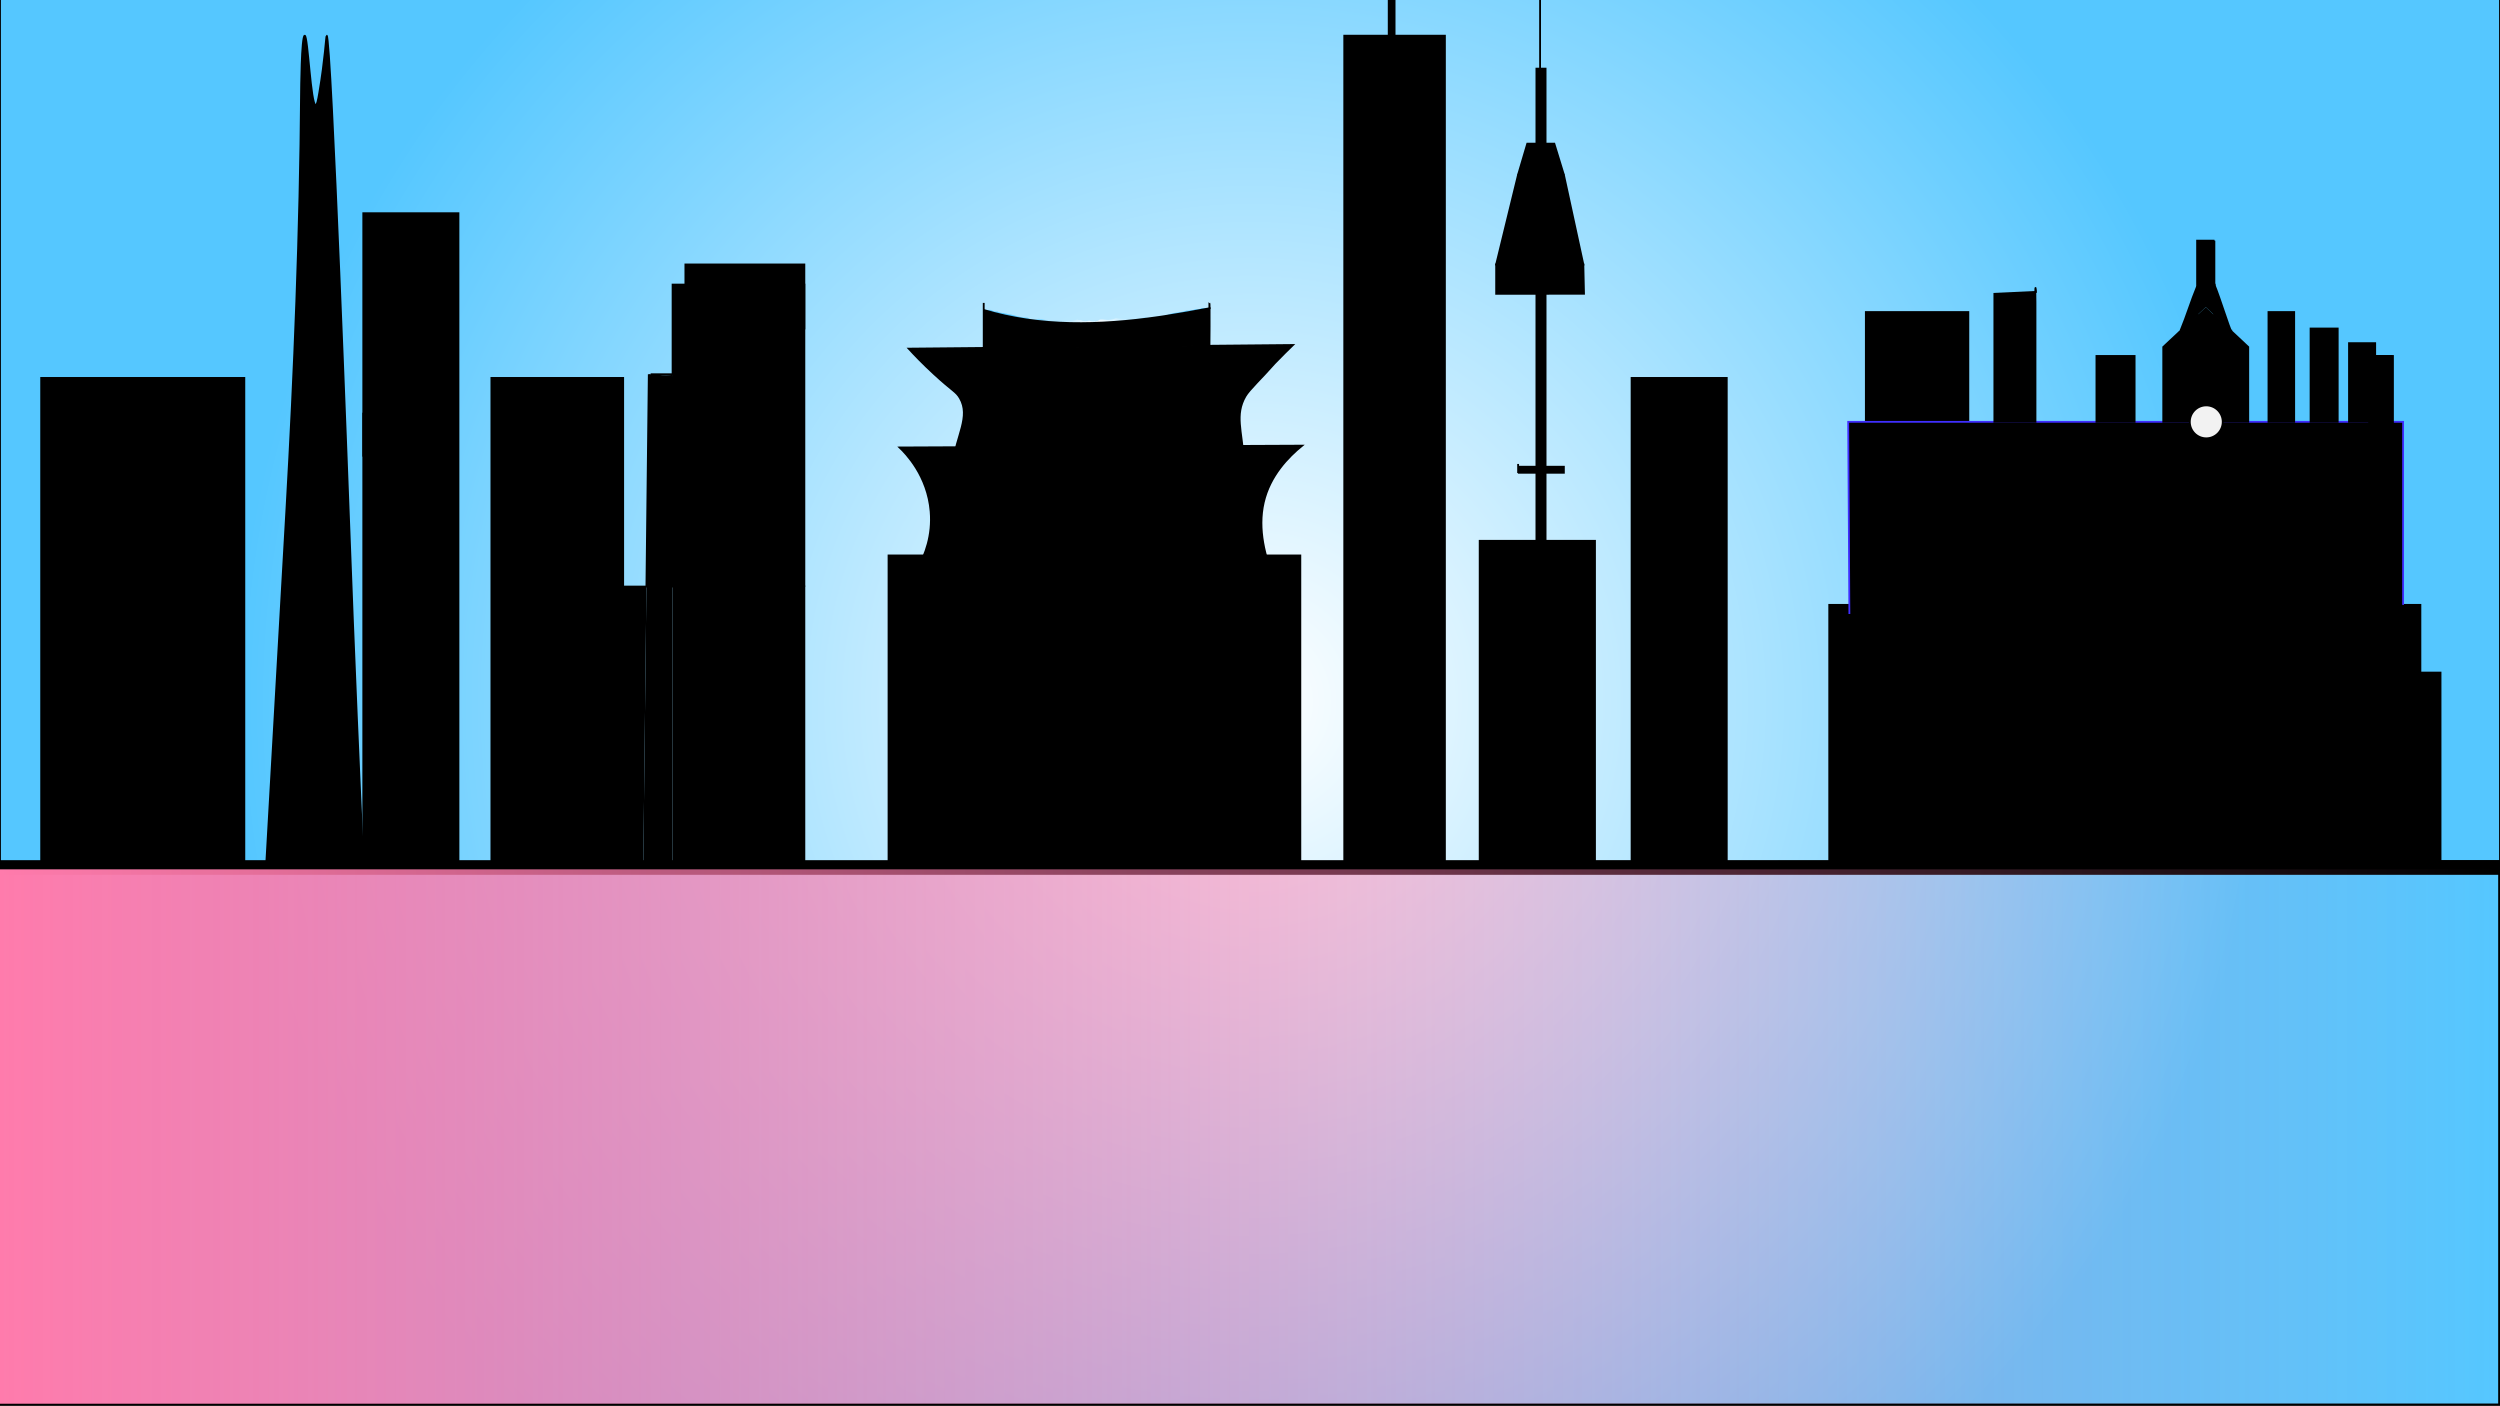 <?xml version="1.0" encoding="utf-8"?>
<!-- Generator: Adobe Illustrator 25.2.3, SVG Export Plug-In . SVG Version: 6.00 Build 0)  -->
<svg version="1.1" xmlns="http://www.w3.org/2000/svg" xmlns:xlink="http://www.w3.org/1999/xlink" x="0px" y="0px"
	 viewBox="0 0 1366 768" style="enable-background:new 0 0 1366 768;" xml:space="preserve">
<rect x="0" y="0" width="1366" height="768" fill="#333333" stroke="none"/>
<style type="text/css">
	.st0{fill:url(#SVGID_1_);stroke:#000000;stroke-miterlimit:10;}
	.st1{fill:none;stroke:#000000;stroke-miterlimit:10;}
	.st2{stroke:#000000;stroke-miterlimit:10;}
	.st3{fill:none;stroke:#3F2EFF;stroke-miterlimit:10;}
	.st4{fill:#FFFFFF;}
	.st5{fill:url(#SVGID_2_);}
	.st6{fill:url(#SVGID_3_);}
	.st7{fill:#F2F2F2;stroke:#000000;stroke-miterlimit:10;}
	.st8{fill:url(#SVGID_4_);stroke:#000000;stroke-miterlimit:10;}
</style>
<g id="Layer_2">
	<radialGradient id="SVGID_1_" cx="683" cy="383.5" r="554.051" gradientUnits="userSpaceOnUse">
		<stop  offset="0" style="stop-color:#FFFFFF"/>
		<stop  offset="1" style="stop-color:#55C7FF"/>
	</radialGradient>
	<rect y="-0.5" class="st0" width="1366" height="768"/>
</g>
<g id="Layer_1">
	<g>
		<line class="st1" x1="-12" y1="471.5" x2="1365.5" y2="470.5"/>
		<line x1="-12" y1="471.5" x2="1365.5" y2="470.5"/>
	</g>
	<rect x="734.5" y="19.5" class="st2" width="55" height="451"/>
	<rect x="891.5" y="206.5" class="st2" width="52" height="264"/>
	<rect x="999.5" y="330.5" class="st2" width="323" height="141"/>
	<rect x="485.5" y="303.5" class="st2" width="225" height="168"/>
	<path class="st2" d="M699.5,324.5c-69.67,0-139.33,0-209,0c2.29-2.11,20.14-19.13,18-45c-1.62-19.64-13.73-31.89-17-35
		c73.33-0.33,146.67-0.67,220-1c-7.62,6.2-17.61,16.4-21,31c-6.86,29.53,16.84,61.59,16,62C706.29,336.6,704.94,334.61,699.5,324.5z
		"/>
	<rect x="808.5" y="295.5" class="st2" width="63" height="176"/>
	<rect x="268.5" y="206.5" class="st2" width="72" height="264"/>
	<path class="st2" d="M198.5,471.5h-53c3.67-64.33,7.33-128.67,11-193c4.33-75.92,7.44-151.96,8-228c0,0,0.23-30.96,2-31
		c1.72-0.04,3.26,38.02,6,38c0.73-0.01,1.28-2.72,2-7c3.12-18.42,3.68-30.99,4-31c2.46-0.09,12,259,12,259
		C193.61,362.93,196.62,430.71,198.5,471.5z"/>
	<rect x="198.5" y="116.5" class="st2" width="52" height="355"/>
	<rect x="22.5" y="206.5" class="st2" width="111" height="264"/>
	<rect x="1019.5" y="170.5" class="st2" width="56" height="191"/>
	<ellipse class="st2" cx="1182" cy="328" rx="57.5" ry="97.5"/>
	<polygon class="st2" points="844.5,330.5 839.5,330.5 839.5,107.06 839.5,37.5 844.5,37.5 	"/>
	<polygon class="st2" points="817.5,144.5 865.14,144.5 854.5,95.5 829.47,95.5 	"/>
	<polygon class="st2" points="817.5,160.56 865.5,160.5 865.14,144.5 817.5,144.5 	"/>
	<polyline class="st2" points="829.47,95.5 834.5,78.5 849.28,78.5 854.5,95.5 	"/>
	<polyline class="st2" points="829.47,255.02 854.5,255.02 854.5,258.32 829.47,258.32 	"/>
	<rect x="758.79" class="st2" width="3.21" height="19.5"/>
	<g id="XMLID_4_">
		<g>
			<path d="M1313.05,230.5v100l-302.55,5c-0.22-35-0.43-70-0.65-105h71.65h225.55H1313.05z"/>
		</g>
		<g>
			<path class="st3" d="M1313.05,330.5v-100h-6H1081.5h-71.65c0.22,35,0.43,70,0.65,105"/>
			<line class="st1" x1="1307.05" y1="230.5" x2="1307.05" y2="194.5"/>
			<line class="st1" x1="1297.8" y1="194.5" x2="1307.05" y2="194.5"/>
		</g>
	</g>
	<path class="st2" d="M1112.18,165.18v2.64v4.43v58.24h-22.46v-60v-2.67v-7.27c22.78-1.06,22.78-1.06,22.78-1.06
		S1111.87,151.87,1112.18,165.18z"/>
	<path class="st2" d="M532.5,193.5"/>
	<g id="XMLID_1_">
		<g>
			<path d="M537.5,190.11c41.1-0.39,82.21-0.78,123.31-1.17v4.56c0,0,0.02-1.83,0.04-4.57c15.22-0.14,30.43-0.28,45.65-0.43
				c-2.42,2.34-5.9,5.76-10,10c-7,8-13.89,14.35-16,18c-5.86,10.13-1.9,18.95-1,34c0.62,10.39-0.09,25.68-7,45h-144
				c-8.74-18.04-9.36-32.08-8-42c2.14-15.58,9.85-25.89,4-36c-2.11-3.64-3.93-3.73-14-13c-6.14-5.65-10.88-10.61-14-14
				C510.17,190.37,523.83,190.24,537.5,190.11z"/>
			<path class="st4" d="M661.45,168.33c-0.18,0.03-0.35,0.07-0.53,0.1c0-0.03,0-0.07,0-0.1H661.45z"/>
			<path d="M660.92,168.43c0.06,4.88-0.01,14.71-0.07,20.5c-0.01,0.01-0.03,0.01-0.04,0.01v-20.49
				C660.85,168.45,660.88,168.44,660.92,168.43z"/>
			<path class="st4" d="M660.92,168.33c0,0.03,0,0.07,0,0.1c-0.04,0.01-0.07,0.02-0.11,0.02v-0.11L660.92,168.33z"/>
			<path d="M660.92,168.33l-0.11,0.01v-2.84C660.87,165.5,660.9,166.59,660.92,168.33z"/>
			<path d="M660.81,188.94c0.01,0,0.03,0,0.04-0.01c-0.02,2.74-0.04,4.57-0.04,4.57V188.94z"/>
			<path d="M660.81,168.45v20.49c-41.1,0.39-82.21,0.78-123.31,1.17v-20.74c30.89,9.39,63.78,8.4,95.42,3.87
				c1.09-0.16,2.19-0.32,3.28-0.49C644.43,171.51,652.64,170.04,660.81,168.45z"/>
			<radialGradient id="SVGID_2_" cx="599.873" cy="172.415" r="43.185" gradientUnits="userSpaceOnUse">
				<stop  offset="0" style="stop-color:#FFFFFF"/>
				<stop  offset="1" style="stop-color:#55C7FF"/>
			</radialGradient>
			<path class="st5" d="M643.65,170.73c0.66-0.08,1.3-0.18,1.91-0.3c0.51-0.05,0.98-0.16,1.41-0.32c0.44-0.11,0.87-0.24,1.31-0.38
				c0.81,0.07,1.54-0.04,2.2-0.27c0.1,0.01,0.21,0.01,0.31,0.01c0.9,0,1.67-0.18,2.35-0.49c0.23,0.03,0.48,0.05,0.73,0.05
				c1.05,0,1.94-0.24,2.68-0.66l4.26-0.03v0.11c-8.17,1.59-16.38,3.06-24.61,4.3l-0.01-0.04c0.81-0.14,1.59-0.47,2.26-0.93
				c0.09-0.02,0.17-0.05,0.26-0.08c1.11-0.39,2.16-0.59,3.24-0.75c0.22-0.01,0.44-0.04,0.65-0.09
				C642.94,170.82,643.29,170.78,643.65,170.73z"/>
			<radialGradient id="SVGID_3_" cx="599.337" cy="172.461" r="43.821" gradientUnits="userSpaceOnUse">
				<stop  offset="0" style="stop-color:#FFFFFF"/>
				<stop  offset="1" style="stop-color:#55C7FF"/>
			</radialGradient>
			<path class="st6" d="M604.92,174.81c1.69,0.08,3.22-0.27,4.76-0.87c3.86,0.42,7.7,0.73,11.59,0.28c1.55-0.18,3.06-0.5,4.56-0.84
				c0.61,0.24,1.27,0.38,1.95,0.39c1.83,0.02,3.48-0.39,5.11-1.01c0.82,0.02,1.65,0.03,2.49,0.02c0.27,0,0.54-0.03,0.81-0.07
				l0.01,0.04c-1.09,0.17-2.19,0.33-3.28,0.49c-31.64,4.53-64.53,5.52-95.42-3.87l3.99-0.03c0.81,0.55,1.82,0.9,3.06,0.9
				c0.17,0,0.35-0.01,0.51-0.02c0.77,0.49,1.74,0.79,2.9,0.79c0.1,0,0.19,0,0.28-0.01c0.57,0.25,1.22,0.41,1.96,0.44
				c0.64,0.29,1.36,0.44,2.2,0.45c1.3,0.38,2.63,0.68,3.97,1.05c1.72,0.47,3.42,0.6,5.12,0.63c0.84,0.67,1.95,1.08,3.32,1.08
				c0.75,0,1.43-0.12,2.02-0.35c0.17-0.04,0.33-0.08,0.48-0.13c0.42,0.1,0.87,0.15,1.35,0.15c0.18,0,0.36-0.01,0.53-0.02
				c2.9,0.98,5.92,1.22,8.97,0.66c2.09,0.33,4.2,0.55,6.3,0.44c1.47-0.08,2.83-0.35,4.17-0.7c0.56,0.17,1.2,0.25,1.93,0.19
				c0.73,0.41,1.61,0.64,2.65,0.64c0.72,0,1.37-0.11,1.94-0.32c0.69,0.34,1.51,0.54,2.46,0.54c1.38,0,2.48-0.42,3.32-1.09
				c0.14,0,0.29,0,0.43-0.01c0.36-0.03,0.73-0.03,1.09-0.02c0.15,0.01,0.3,0.02,0.45,0.02C603.57,174.7,604.24,174.78,604.92,174.81
				z"/>
		</g>
		<g>
			<path class="st1" d="M660.85,188.93c15.22-0.14,30.43-0.28,45.65-0.43c-2.42,2.34-5.9,5.76-10,10c-7,8-13.89,14.35-16,18
				c-5.86,10.13-1.9,18.95-1,34c0.62,10.39-0.09,25.68-7,45h-144c-8.74-18.04-9.36-32.08-8-42c2.14-15.58,9.85-25.89,4-36
				c-2.11-3.64-3.93-3.73-14-13c-6.14-5.65-10.88-10.61-14-14c13.67-0.13,27.33-0.26,41-0.39c41.1-0.39,82.21-0.78,123.31-1.17"/>
			<line class="st1" x1="537.5" y1="193.5" x2="537.5" y2="190.11"/>
			<line class="st1" x1="537.5" y1="190.11" x2="537.5" y2="169.37"/>
			<line class="st1" x1="537.5" y1="165.5" x2="537.5" y2="169.37"/>
			<path class="st1" d="M660.81,168.45v20.49v4.56c0,0,0.02-1.83,0.04-4.57c0.06-5.79,0.13-15.62,0.07-20.5"/>
			<path class="st1" d="M660.92,168.33c-0.02-1.74-0.05-2.83-0.11-2.83v2.84"/>
			<path class="st1" d="M537.5,169.37c30.89,9.39,63.78,8.4,95.42,3.87c1.09-0.16,2.19-0.32,3.28-0.49
				c8.23-1.24,16.44-2.71,24.61-4.3c0.04,0,0.07-0.01,0.11-0.02c0.18-0.03,0.35-0.07,0.53-0.1"/>
		</g>
	</g>
	<path class="st2" d="M602.5,112.5"/>
	<path class="st2" d="M633.5,263.5"/>
	<path class="st2" d="M522.5,212.5"/>
	<path class="st2" d="M528.5,212.5"/>
	<path class="st2" d="M547.5,355.5"/>
	<line class="st2" x1="145.5" y1="127.5" x2="145.5" y2="127.5"/>
	<line class="st2" x1="841.5" y1="-1.5" x2="841.5" y2="41.5"/>
	<line class="st2" x1="829.5" y1="253.5" x2="829.5" y2="258.5"/>
	<line class="st2" x1="198.5" y1="225.5" x2="198.5" y2="249.5"/>
	<path class="st2" d="M166.5,40.5"/>
	<path class="st2" d="M162.5,19.5"/>
	<path class="st2" d="M223.5,39.5"/>
	<path class="st2" d="M357.5,168.5"/>
	<path class="st2" d="M379.5,133.5"/>
	<rect x="374.5" y="144.5" class="st2" width="65" height="35"/>
	<g id="XMLID_3_">
		<g>
			<path d="M439.5,320.5v151h-72c0-50.33,0-100.67,0-151H439.5z"/>
			<path d="M439.5,155.5v165h-72c0-38.33,0-76.67,0-115c0.33-0.33,0.67-0.67,1-1c-0.33,0-0.67,0-1,0c0-16.33,0-32.67,0-49
				C391.5,155.5,415.5,155.5,439.5,155.5z"/>
			<path d="M368.5,204.5c-0.33,0.33-0.67,0.67-1,1c0-0.16,0-0.31,0-0.47c0-0.18,0-0.35,0-0.53
				C367.83,204.5,368.17,204.5,368.5,204.5z"/>
			<path d="M367.5,320.5c0,50.33,0,100.67,0,151h-16c0.57-50.33,1.13-100.67,1.7-151H367.5z"/>
			<path d="M367.5,205.5c0,38.33,0,76.67,0,115h-14.3c0.43-38.67,0.87-77.33,1.3-116h1L367.5,205.5z"/>
			<path d="M367.5,205.03c0,0.16,0,0.31,0,0.47l-12-1c4,0,8,0,12,0C367.5,204.68,367.5,204.85,367.5,205.03z"/>
			<path d="M353.2,320.5c-0.57,50.33-1.13,100.67-1.7,151h-11v-151H353.2z"/>
		</g>
		<g>
			<path class="st1" d="M367.5,204.5c0-16.33,0-32.67,0-49c24,0,48,0,72,0v165"/>
			<path class="st1" d="M367.5,320.5c0-38.33,0-76.67,0-115"/>
			<path class="st1" d="M354.5,204.5c-0.43,38.67-0.87,77.33-1.3,116"/>
			<path class="st1" d="M367.5,205.5c0.33-0.33,0.67-0.67,1-1c-0.33,0-0.67,0-1,0c-4,0-8,0-12,0"/>
			<polygon class="st1" points="439.5,320.5 439.5,471.5 367.5,471.5 351.5,471.5 340.5,471.5 340.5,320.5 353.2,320.5 367.5,320.5 
							"/>
		</g>
	</g>
	<g id="XMLID_2_">
		<g>
			<polygon points="1297.8,194.5 1297.8,230.5 1283.5,230.5 1283.5,187.5 1297.8,187.5 			"/>
			<polygon points="1277.32,193.5 1277.32,230.5 1262.5,230.5 1262.5,179.5 1277.32,179.5 			"/>
			<polygon points="1253.54,170.5 1253.54,230.5 1239.5,230.5 1239.5,170.5 1242.97,170.5 			"/>
			<path d="M1228.44,189.62v40.88H1182v-40.88c3.2-3,6.4-6,9.6-9.01c2.97-2.78,5.93-5.57,8.9-8.35c3.15,0,6.29,0,9.44,0
				c2.99,2.8,6.37,5.98,7.03,6.59c0.11,0.11,0.22,0.21,0.33,0.32c0.25,0.24,0.88,0.82,1.71,1.6
				C1221.97,183.55,1227.58,188.82,1228.44,189.62z"/>
			<path d="M1219.08,180.69l-0.07,0.08c-0.83-0.78-1.46-1.36-1.71-1.6c-0.11-0.11-0.22-0.21-0.33-0.32
				c-0.66-0.61-4.04-3.79-7.03-6.59c0-0.11,0-10.93,0-11.04c0-0.03,0-3.47,0-5.71C1212.83,162.38,1218.27,180.1,1219.08,180.69z"/>
			<path d="M1209.94,155.5L1209.94,155.5c0,2.25,0,5.69,0,5.72c0,0.11,0,10.93,0,11.04c-2.22-2.08-4.21-3.95-4.72-4.43
				c-1.57,1.48-3.15,2.95-4.72,4.43V156.5v-25c3.15,0,6.29,0,9.44,0c0,7.37,0,14.75,0,22.12
				C1209.94,153.63,1209.94,154.43,1209.94,155.5z"/>
			<path d="M1209.94,172.26c-3.15,0-6.29,0-9.44,0c1.57-1.48,3.15-2.95,4.72-4.43C1205.73,168.31,1207.72,170.18,1209.94,172.26z"/>
			<path d="M1200.5,156.5v15.76c-2.97,2.78-5.93,5.57-8.9,8.35l-0.1-0.11C1194.83,172.5,1197.17,164.5,1200.5,156.5z"/>
			<rect x="1145.5" y="194.5" width="20.85" height="36"/>
		</g>
		<g>
			<rect x="1145.5" y="194.5" class="st1" width="20.85" height="36"/>
			<path class="st1" d="M1200.5,172.26c-2.97,2.78-5.93,5.57-8.9,8.35c-3.2,3.01-6.4,6.01-9.6,9.01v40.88h46.44v-40.88
				c-0.86-0.8-6.47-6.07-9.43-8.85c-0.83-0.78-1.46-1.36-1.71-1.6c-0.11-0.11-0.22-0.21-0.33-0.32c-0.66-0.61-4.04-3.79-7.03-6.59"
				/>
			<path class="st1" d="M1209.94,155.51c0,2.24,0,5.68,0,5.71c0,0.11,0,10.93,0,11.04c-3.15,0-6.29,0-9.44,0V156.5v-25
				c3.15,0,6.29,0,9.44,0"/>
			<path class="st1" d="M1209.94,131.5c0,7.37,0,14.75,0,22.12c0,0.01,0,0.81,0,1.88"/>
			<line class="st1" x1="1210" y1="131.5" x2="1209.94" y2="131.5"/>
			<polygon class="st1" points="1239.5,170.5 1239.5,230.5 1253.54,230.5 1253.54,170.5 1242.97,170.5 			"/>
			<polygon class="st1" points="1262.5,179.5 1262.5,230.5 1277.32,230.5 1277.32,193.5 1277.32,179.5 			"/>
			<polygon class="st1" points="1283.5,187.5 1283.5,230.5 1297.8,230.5 1297.8,194.5 1297.8,187.5 			"/>
			<path class="st1" d="M1200.5,156.5c-3.33,8-5.67,16-9,24"/>
			<polyline class="st1" points="1209.5,155.5 1209.94,155.5 1210.5,155.5 			"/>
			<path class="st1" d="M1209.5,154.5c0.14,0.3,0.28,0.63,0.44,1v0.01c2.89,6.87,8.33,24.59,9.14,25.18
				c0.09,0.05,0.13-0.08,0.1-0.44"/>
		</g>
	</g>
	<circle class="st7" cx="1205.5" cy="230.5" r="9"/>
	<rect x="1322.5" y="367.5" class="st2" width="11" height="103"/>
	<rect x="1294.5" y="194.5" class="st2" width="13" height="39"/>
	<rect x="-0.5" y="470.5" class="st2" width="1366" height="7"/>
	<linearGradient id="SVGID_4_" gradientUnits="userSpaceOnUse" x1="-0.5" y1="621" x2="1365.5" y2="621">
		<stop  offset="0" style="stop-color:#FF7BAC"/>
		<stop  offset="1" style="stop-color:#FF7BAC;stop-opacity:0"/>
	</linearGradient>
	<rect x="-0.5" y="474.5" class="st8" width="1366" height="293"/>
</g>
</svg>
